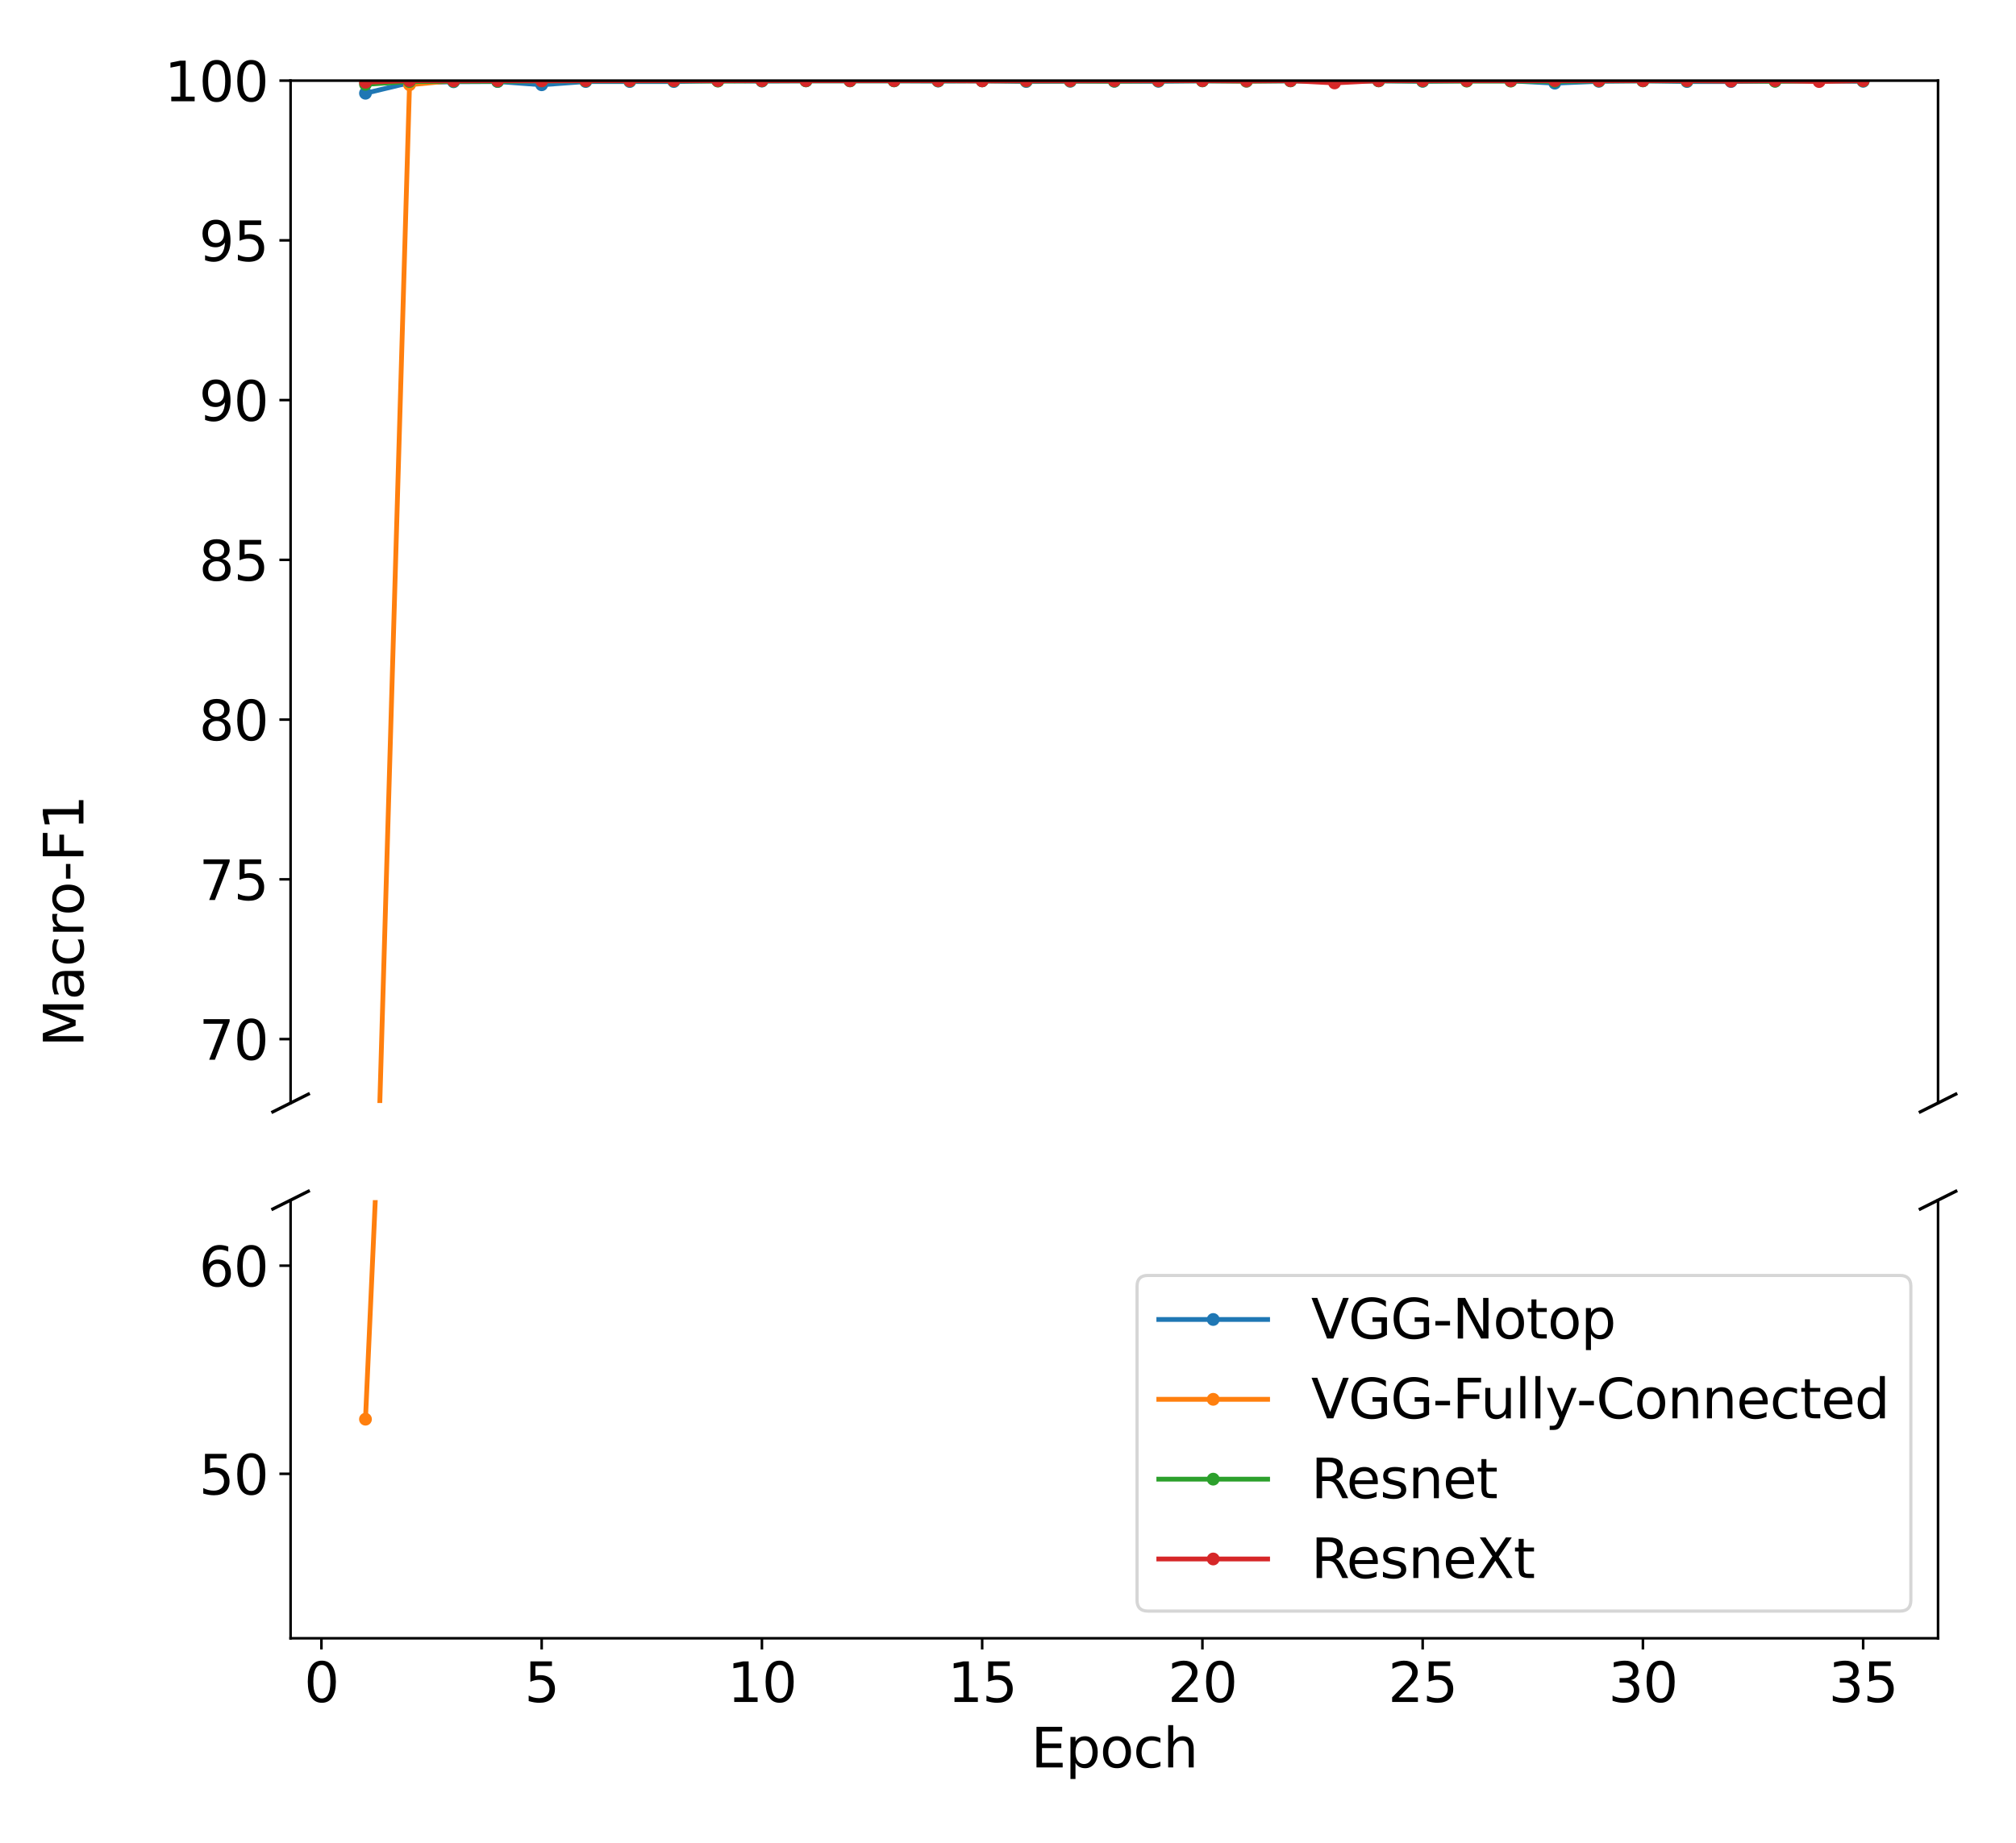 <?xml version="1.0" encoding="utf-8" standalone="no"?>
<!DOCTYPE svg PUBLIC "-//W3C//DTD SVG 1.1//EN"
  "http://www.w3.org/Graphics/SVG/1.1/DTD/svg11.dtd">
<svg xmlns:xlink="http://www.w3.org/1999/xlink" width="630pt" height="576pt" viewBox="0 0 630 576" xmlns="http://www.w3.org/2000/svg" version="1.1">
 <defs>
  <style type="text/css">*{stroke-linejoin: round; stroke-linecap: butt}</style>
 </defs>
 <g id="figure_1">
  <g id="patch_1">
   <path d="M 0 576 
L 630 576 
L 630 0 
L 0 0 
z
" style="fill: #ffffff"/>
  </g>
  <g id="axes_1">
   <g id="patch_2">
    <path d="M 90.81 344.764 
L 605.64 344.764 
L 605.64 25.2 
L 90.81 25.2 
z
" style="fill: #ffffff"/>
   </g>
   <g id="matplotlib.axis_1">
    <g id="xtick_1"/>
    <g id="xtick_2"/>
    <g id="xtick_3"/>
    <g id="xtick_4"/>
    <g id="xtick_5"/>
    <g id="xtick_6"/>
    <g id="xtick_7"/>
    <g id="xtick_8"/>
   </g>
   <g id="matplotlib.axis_2">
    <g id="ytick_1">
     <g id="line2d_1">
      <defs>
       <path id="m2d491d45f0" d="M 0 0 
L -3.5 0 
" style="stroke: #000000; stroke-width: 0.8"/>
      </defs>
      <g>
       <use xlink:href="#m2d491d45f0" x="90.81" y="324.791" style="stroke: #000000; stroke-width: 0.8"/>
      </g>
     </g>
     <g id="text_1">
      <!-- 70 -->
      <g transform="translate(62.178 331.25) scale(0.17 -0.17)">
       <defs>
        <path id="DejaVuSans-37" d="M 525 4666 
L 3525 4666 
L 3525 4397 
L 1831 0 
L 1172 0 
L 2766 4134 
L 525 4134 
L 525 4666 
z
" transform="scale(0.016)"/>
        <path id="DejaVuSans-30" d="M 2034 4250 
Q 1547 4250 1301 3770 
Q 1056 3291 1056 2328 
Q 1056 1369 1301 889 
Q 1547 409 2034 409 
Q 2525 409 2770 889 
Q 3016 1369 3016 2328 
Q 3016 3291 2770 3770 
Q 2525 4250 2034 4250 
z
M 2034 4750 
Q 2819 4750 3233 4129 
Q 3647 3509 3647 2328 
Q 3647 1150 3233 529 
Q 2819 -91 2034 -91 
Q 1250 -91 836 529 
Q 422 1150 422 2328 
Q 422 3509 836 4129 
Q 1250 4750 2034 4750 
z
" transform="scale(0.016)"/>
       </defs>
       <use xlink:href="#DejaVuSans-37"/>
       <use xlink:href="#DejaVuSans-30" x="63.623"/>
      </g>
     </g>
    </g>
    <g id="ytick_2">
     <g id="line2d_2">
      <g>
       <use xlink:href="#m2d491d45f0" x="90.81" y="274.859" style="stroke: #000000; stroke-width: 0.8"/>
      </g>
     </g>
     <g id="text_2">
      <!-- 75 -->
      <g transform="translate(62.178 281.318) scale(0.17 -0.17)">
       <defs>
        <path id="DejaVuSans-35" d="M 691 4666 
L 3169 4666 
L 3169 4134 
L 1269 4134 
L 1269 2991 
Q 1406 3038 1543 3061 
Q 1681 3084 1819 3084 
Q 2600 3084 3056 2656 
Q 3513 2228 3513 1497 
Q 3513 744 3044 326 
Q 2575 -91 1722 -91 
Q 1428 -91 1123 -41 
Q 819 9 494 109 
L 494 744 
Q 775 591 1075 516 
Q 1375 441 1709 441 
Q 2250 441 2565 725 
Q 2881 1009 2881 1497 
Q 2881 1984 2565 2268 
Q 2250 2553 1709 2553 
Q 1456 2553 1204 2497 
Q 953 2441 691 2322 
L 691 4666 
z
" transform="scale(0.016)"/>
       </defs>
       <use xlink:href="#DejaVuSans-37"/>
       <use xlink:href="#DejaVuSans-35" x="63.623"/>
      </g>
     </g>
    </g>
    <g id="ytick_3">
     <g id="line2d_3">
      <g>
       <use xlink:href="#m2d491d45f0" x="90.81" y="224.928" style="stroke: #000000; stroke-width: 0.8"/>
      </g>
     </g>
     <g id="text_3">
      <!-- 80 -->
      <g transform="translate(62.178 231.386) scale(0.17 -0.17)">
       <defs>
        <path id="DejaVuSans-38" d="M 2034 2216 
Q 1584 2216 1326 1975 
Q 1069 1734 1069 1313 
Q 1069 891 1326 650 
Q 1584 409 2034 409 
Q 2484 409 2743 651 
Q 3003 894 3003 1313 
Q 3003 1734 2745 1975 
Q 2488 2216 2034 2216 
z
M 1403 2484 
Q 997 2584 770 2862 
Q 544 3141 544 3541 
Q 544 4100 942 4425 
Q 1341 4750 2034 4750 
Q 2731 4750 3128 4425 
Q 3525 4100 3525 3541 
Q 3525 3141 3298 2862 
Q 3072 2584 2669 2484 
Q 3125 2378 3379 2068 
Q 3634 1759 3634 1313 
Q 3634 634 3220 271 
Q 2806 -91 2034 -91 
Q 1263 -91 848 271 
Q 434 634 434 1313 
Q 434 1759 690 2068 
Q 947 2378 1403 2484 
z
M 1172 3481 
Q 1172 3119 1398 2916 
Q 1625 2713 2034 2713 
Q 2441 2713 2670 2916 
Q 2900 3119 2900 3481 
Q 2900 3844 2670 4047 
Q 2441 4250 2034 4250 
Q 1625 4250 1398 4047 
Q 1172 3844 1172 3481 
z
" transform="scale(0.016)"/>
       </defs>
       <use xlink:href="#DejaVuSans-38"/>
       <use xlink:href="#DejaVuSans-30" x="63.623"/>
      </g>
     </g>
    </g>
    <g id="ytick_4">
     <g id="line2d_4">
      <g>
       <use xlink:href="#m2d491d45f0" x="90.81" y="174.996" style="stroke: #000000; stroke-width: 0.8"/>
      </g>
     </g>
     <g id="text_4">
      <!-- 85 -->
      <g transform="translate(62.178 181.454) scale(0.17 -0.17)">
       <use xlink:href="#DejaVuSans-38"/>
       <use xlink:href="#DejaVuSans-35" x="63.623"/>
      </g>
     </g>
    </g>
    <g id="ytick_5">
     <g id="line2d_5">
      <g>
       <use xlink:href="#m2d491d45f0" x="90.81" y="125.064" style="stroke: #000000; stroke-width: 0.8"/>
      </g>
     </g>
     <g id="text_5">
      <!-- 90 -->
      <g transform="translate(62.178 131.522) scale(0.17 -0.17)">
       <defs>
        <path id="DejaVuSans-39" d="M 703 97 
L 703 672 
Q 941 559 1184 500 
Q 1428 441 1663 441 
Q 2288 441 2617 861 
Q 2947 1281 2994 2138 
Q 2813 1869 2534 1725 
Q 2256 1581 1919 1581 
Q 1219 1581 811 2004 
Q 403 2428 403 3163 
Q 403 3881 828 4315 
Q 1253 4750 1959 4750 
Q 2769 4750 3195 4129 
Q 3622 3509 3622 2328 
Q 3622 1225 3098 567 
Q 2575 -91 1691 -91 
Q 1453 -91 1209 -44 
Q 966 3 703 97 
z
M 1959 2075 
Q 2384 2075 2632 2365 
Q 2881 2656 2881 3163 
Q 2881 3666 2632 3958 
Q 2384 4250 1959 4250 
Q 1534 4250 1286 3958 
Q 1038 3666 1038 3163 
Q 1038 2656 1286 2365 
Q 1534 2075 1959 2075 
z
" transform="scale(0.016)"/>
       </defs>
       <use xlink:href="#DejaVuSans-39"/>
       <use xlink:href="#DejaVuSans-30" x="63.623"/>
      </g>
     </g>
    </g>
    <g id="ytick_6">
     <g id="line2d_6">
      <g>
       <use xlink:href="#m2d491d45f0" x="90.81" y="75.132" style="stroke: #000000; stroke-width: 0.8"/>
      </g>
     </g>
     <g id="text_6">
      <!-- 95 -->
      <g transform="translate(62.178 81.591) scale(0.17 -0.17)">
       <use xlink:href="#DejaVuSans-39"/>
       <use xlink:href="#DejaVuSans-35" x="63.623"/>
      </g>
     </g>
    </g>
    <g id="ytick_7">
     <g id="line2d_7">
      <g>
       <use xlink:href="#m2d491d45f0" x="90.81" y="25.2" style="stroke: #000000; stroke-width: 0.8"/>
      </g>
     </g>
     <g id="text_7">
      <!-- 100 -->
      <g transform="translate(51.361 31.659) scale(0.17 -0.17)">
       <defs>
        <path id="DejaVuSans-31" d="M 794 531 
L 1825 531 
L 1825 4091 
L 703 3866 
L 703 4441 
L 1819 4666 
L 2450 4666 
L 2450 531 
L 3481 531 
L 3481 0 
L 794 0 
L 794 531 
z
" transform="scale(0.016)"/>
       </defs>
       <use xlink:href="#DejaVuSans-31"/>
       <use xlink:href="#DejaVuSans-30" x="63.623"/>
       <use xlink:href="#DejaVuSans-30" x="127.246"/>
      </g>
     </g>
    </g>
    <g id="text_8">
     <!-- Macro-F1 -->
     <g transform="translate(26.075 327.243) rotate(-90) scale(0.17 -0.17)">
      <defs>
       <path id="DejaVuSans-4d" d="M 628 4666 
L 1569 4666 
L 2759 1491 
L 3956 4666 
L 4897 4666 
L 4897 0 
L 4281 0 
L 4281 4097 
L 3078 897 
L 2444 897 
L 1241 4097 
L 1241 0 
L 628 0 
L 628 4666 
z
" transform="scale(0.016)"/>
       <path id="DejaVuSans-61" d="M 2194 1759 
Q 1497 1759 1228 1600 
Q 959 1441 959 1056 
Q 959 750 1161 570 
Q 1363 391 1709 391 
Q 2188 391 2477 730 
Q 2766 1069 2766 1631 
L 2766 1759 
L 2194 1759 
z
M 3341 1997 
L 3341 0 
L 2766 0 
L 2766 531 
Q 2569 213 2275 61 
Q 1981 -91 1556 -91 
Q 1019 -91 701 211 
Q 384 513 384 1019 
Q 384 1609 779 1909 
Q 1175 2209 1959 2209 
L 2766 2209 
L 2766 2266 
Q 2766 2663 2505 2880 
Q 2244 3097 1772 3097 
Q 1472 3097 1187 3025 
Q 903 2953 641 2809 
L 641 3341 
Q 956 3463 1253 3523 
Q 1550 3584 1831 3584 
Q 2591 3584 2966 3190 
Q 3341 2797 3341 1997 
z
" transform="scale(0.016)"/>
       <path id="DejaVuSans-63" d="M 3122 3366 
L 3122 2828 
Q 2878 2963 2633 3030 
Q 2388 3097 2138 3097 
Q 1578 3097 1268 2742 
Q 959 2388 959 1747 
Q 959 1106 1268 751 
Q 1578 397 2138 397 
Q 2388 397 2633 464 
Q 2878 531 3122 666 
L 3122 134 
Q 2881 22 2623 -34 
Q 2366 -91 2075 -91 
Q 1284 -91 818 406 
Q 353 903 353 1747 
Q 353 2603 823 3093 
Q 1294 3584 2113 3584 
Q 2378 3584 2631 3529 
Q 2884 3475 3122 3366 
z
" transform="scale(0.016)"/>
       <path id="DejaVuSans-72" d="M 2631 2963 
Q 2534 3019 2420 3045 
Q 2306 3072 2169 3072 
Q 1681 3072 1420 2755 
Q 1159 2438 1159 1844 
L 1159 0 
L 581 0 
L 581 3500 
L 1159 3500 
L 1159 2956 
Q 1341 3275 1631 3429 
Q 1922 3584 2338 3584 
Q 2397 3584 2469 3576 
Q 2541 3569 2628 3553 
L 2631 2963 
z
" transform="scale(0.016)"/>
       <path id="DejaVuSans-6f" d="M 1959 3097 
Q 1497 3097 1228 2736 
Q 959 2375 959 1747 
Q 959 1119 1226 758 
Q 1494 397 1959 397 
Q 2419 397 2687 759 
Q 2956 1122 2956 1747 
Q 2956 2369 2687 2733 
Q 2419 3097 1959 3097 
z
M 1959 3584 
Q 2709 3584 3137 3096 
Q 3566 2609 3566 1747 
Q 3566 888 3137 398 
Q 2709 -91 1959 -91 
Q 1206 -91 779 398 
Q 353 888 353 1747 
Q 353 2609 779 3096 
Q 1206 3584 1959 3584 
z
" transform="scale(0.016)"/>
       <path id="DejaVuSans-2d" d="M 313 2009 
L 1997 2009 
L 1997 1497 
L 313 1497 
L 313 2009 
z
" transform="scale(0.016)"/>
       <path id="DejaVuSans-46" d="M 628 4666 
L 3309 4666 
L 3309 4134 
L 1259 4134 
L 1259 2759 
L 3109 2759 
L 3109 2228 
L 1259 2228 
L 1259 0 
L 628 0 
L 628 4666 
z
" transform="scale(0.016)"/>
      </defs>
      <use xlink:href="#DejaVuSans-4d"/>
      <use xlink:href="#DejaVuSans-61" x="86.279"/>
      <use xlink:href="#DejaVuSans-63" x="147.559"/>
      <use xlink:href="#DejaVuSans-72" x="202.539"/>
      <use xlink:href="#DejaVuSans-6f" x="241.402"/>
      <use xlink:href="#DejaVuSans-2d" x="304.459"/>
      <use xlink:href="#DejaVuSans-46" x="340.543"/>
      <use xlink:href="#DejaVuSans-31" x="398.062"/>
     </g>
    </g>
   </g>
   <g id="line2d_8">
    <path d="M 114.211 29.148 
L 127.977 25.848 
L 141.742 25.56 
L 155.508 25.488 
L 169.273 26.495 
L 183.039 25.488 
L 196.804 25.488 
L 210.57 25.488 
L 224.335 25.272 
L 238.101 25.344 
L 251.866 25.272 
L 265.632 25.272 
L 279.397 25.272 
L 293.163 25.344 
L 306.928 25.272 
L 320.694 25.488 
L 334.459 25.416 
L 348.225 25.416 
L 361.991 25.416 
L 375.756 25.272 
L 389.522 25.416 
L 403.287 25.272 
L 417.053 25.344 
L 430.818 25.272 
L 444.584 25.416 
L 458.349 25.272 
L 472.115 25.272 
L 485.88 25.992 
L 499.646 25.416 
L 513.411 25.272 
L 527.177 25.488 
L 540.942 25.488 
L 554.708 25.344 
L 568.473 25.272 
L 582.239 25.416 
" clip-path="url(#p0d40c1803a)" style="fill: none; stroke: #1f77b4; stroke-width: 1.5; stroke-linecap: square"/>
    <defs>
     <path id="m79a2505495" d="M 0 1.5 
C 0.398 1.5 0.779 1.342 1.061 1.061 
C 1.342 0.779 1.5 0.398 1.5 0 
C 1.5 -0.398 1.342 -0.779 1.061 -1.061 
C 0.779 -1.342 0.398 -1.5 0 -1.5 
C -0.398 -1.5 -0.779 -1.342 -1.061 -1.061 
C -1.342 -0.779 -1.5 -0.398 -1.5 0 
C -1.5 0.398 -1.342 0.779 -1.061 1.061 
C -0.779 1.342 -0.398 1.5 0 1.5 
z
" style="stroke: #1f77b4"/>
    </defs>
    <g clip-path="url(#p0d40c1803a)">
     <use xlink:href="#m79a2505495" x="114.211" y="29.148" style="fill: #1f77b4; stroke: #1f77b4"/>
     <use xlink:href="#m79a2505495" x="127.977" y="25.848" style="fill: #1f77b4; stroke: #1f77b4"/>
     <use xlink:href="#m79a2505495" x="141.742" y="25.56" style="fill: #1f77b4; stroke: #1f77b4"/>
     <use xlink:href="#m79a2505495" x="155.508" y="25.488" style="fill: #1f77b4; stroke: #1f77b4"/>
     <use xlink:href="#m79a2505495" x="169.273" y="26.495" style="fill: #1f77b4; stroke: #1f77b4"/>
     <use xlink:href="#m79a2505495" x="183.039" y="25.488" style="fill: #1f77b4; stroke: #1f77b4"/>
     <use xlink:href="#m79a2505495" x="196.804" y="25.488" style="fill: #1f77b4; stroke: #1f77b4"/>
     <use xlink:href="#m79a2505495" x="210.57" y="25.488" style="fill: #1f77b4; stroke: #1f77b4"/>
     <use xlink:href="#m79a2505495" x="224.335" y="25.272" style="fill: #1f77b4; stroke: #1f77b4"/>
     <use xlink:href="#m79a2505495" x="238.101" y="25.344" style="fill: #1f77b4; stroke: #1f77b4"/>
     <use xlink:href="#m79a2505495" x="251.866" y="25.272" style="fill: #1f77b4; stroke: #1f77b4"/>
     <use xlink:href="#m79a2505495" x="265.632" y="25.272" style="fill: #1f77b4; stroke: #1f77b4"/>
     <use xlink:href="#m79a2505495" x="279.397" y="25.272" style="fill: #1f77b4; stroke: #1f77b4"/>
     <use xlink:href="#m79a2505495" x="293.163" y="25.344" style="fill: #1f77b4; stroke: #1f77b4"/>
     <use xlink:href="#m79a2505495" x="306.928" y="25.272" style="fill: #1f77b4; stroke: #1f77b4"/>
     <use xlink:href="#m79a2505495" x="320.694" y="25.488" style="fill: #1f77b4; stroke: #1f77b4"/>
     <use xlink:href="#m79a2505495" x="334.459" y="25.416" style="fill: #1f77b4; stroke: #1f77b4"/>
     <use xlink:href="#m79a2505495" x="348.225" y="25.416" style="fill: #1f77b4; stroke: #1f77b4"/>
     <use xlink:href="#m79a2505495" x="361.991" y="25.416" style="fill: #1f77b4; stroke: #1f77b4"/>
     <use xlink:href="#m79a2505495" x="375.756" y="25.272" style="fill: #1f77b4; stroke: #1f77b4"/>
     <use xlink:href="#m79a2505495" x="389.522" y="25.416" style="fill: #1f77b4; stroke: #1f77b4"/>
     <use xlink:href="#m79a2505495" x="403.287" y="25.272" style="fill: #1f77b4; stroke: #1f77b4"/>
     <use xlink:href="#m79a2505495" x="417.053" y="25.344" style="fill: #1f77b4; stroke: #1f77b4"/>
     <use xlink:href="#m79a2505495" x="430.818" y="25.272" style="fill: #1f77b4; stroke: #1f77b4"/>
     <use xlink:href="#m79a2505495" x="444.584" y="25.416" style="fill: #1f77b4; stroke: #1f77b4"/>
     <use xlink:href="#m79a2505495" x="458.349" y="25.272" style="fill: #1f77b4; stroke: #1f77b4"/>
     <use xlink:href="#m79a2505495" x="472.115" y="25.272" style="fill: #1f77b4; stroke: #1f77b4"/>
     <use xlink:href="#m79a2505495" x="485.88" y="25.992" style="fill: #1f77b4; stroke: #1f77b4"/>
     <use xlink:href="#m79a2505495" x="499.646" y="25.416" style="fill: #1f77b4; stroke: #1f77b4"/>
     <use xlink:href="#m79a2505495" x="513.411" y="25.272" style="fill: #1f77b4; stroke: #1f77b4"/>
     <use xlink:href="#m79a2505495" x="527.177" y="25.488" style="fill: #1f77b4; stroke: #1f77b4"/>
     <use xlink:href="#m79a2505495" x="540.942" y="25.488" style="fill: #1f77b4; stroke: #1f77b4"/>
     <use xlink:href="#m79a2505495" x="554.708" y="25.344" style="fill: #1f77b4; stroke: #1f77b4"/>
     <use xlink:href="#m79a2505495" x="568.473" y="25.272" style="fill: #1f77b4; stroke: #1f77b4"/>
     <use xlink:href="#m79a2505495" x="582.239" y="25.416" style="fill: #1f77b4; stroke: #1f77b4"/>
    </g>
   </g>
   <g id="line2d_9">
    <path d="M 114.211 498.315 
L 127.977 26.495 
L 141.742 25.2 
L 155.508 25.2 
L 169.273 25.2 
L 183.039 25.2 
L 196.804 25.2 
L 210.57 25.2 
L 224.335 25.2 
L 238.101 25.2 
L 251.866 25.2 
L 265.632 25.2 
L 279.397 25.2 
L 293.163 25.2 
L 306.928 25.2 
L 320.694 25.272 
L 334.459 25.272 
L 348.225 25.272 
L 361.991 25.2 
L 375.756 25.2 
L 389.522 25.344 
L 403.287 25.2 
L 417.053 25.2 
L 430.818 25.2 
L 444.584 25.2 
L 458.349 25.2 
L 472.115 25.2 
L 485.88 25.2 
L 499.646 25.2 
L 513.411 25.2 
L 527.177 25.2 
L 540.942 25.2 
L 554.708 25.2 
L 568.473 25.2 
L 582.239 25.2 
" clip-path="url(#p0d40c1803a)" style="fill: none; stroke: #ff7f0e; stroke-width: 1.5; stroke-linecap: square"/>
    <defs>
     <path id="m6a864567c0" d="M 0 1.5 
C 0.398 1.5 0.779 1.342 1.061 1.061 
C 1.342 0.779 1.5 0.398 1.5 0 
C 1.5 -0.398 1.342 -0.779 1.061 -1.061 
C 0.779 -1.342 0.398 -1.5 0 -1.5 
C -0.398 -1.5 -0.779 -1.342 -1.061 -1.061 
C -1.342 -0.779 -1.5 -0.398 -1.5 0 
C -1.5 0.398 -1.342 0.779 -1.061 1.061 
C -0.779 1.342 -0.398 1.5 0 1.5 
z
" style="stroke: #ff7f0e"/>
    </defs>
    <g clip-path="url(#p0d40c1803a)">
     <use xlink:href="#m6a864567c0" x="114.211" y="498.315" style="fill: #ff7f0e; stroke: #ff7f0e"/>
     <use xlink:href="#m6a864567c0" x="127.977" y="26.495" style="fill: #ff7f0e; stroke: #ff7f0e"/>
     <use xlink:href="#m6a864567c0" x="141.742" y="25.2" style="fill: #ff7f0e; stroke: #ff7f0e"/>
     <use xlink:href="#m6a864567c0" x="155.508" y="25.2" style="fill: #ff7f0e; stroke: #ff7f0e"/>
     <use xlink:href="#m6a864567c0" x="169.273" y="25.2" style="fill: #ff7f0e; stroke: #ff7f0e"/>
     <use xlink:href="#m6a864567c0" x="183.039" y="25.2" style="fill: #ff7f0e; stroke: #ff7f0e"/>
     <use xlink:href="#m6a864567c0" x="196.804" y="25.2" style="fill: #ff7f0e; stroke: #ff7f0e"/>
     <use xlink:href="#m6a864567c0" x="210.57" y="25.2" style="fill: #ff7f0e; stroke: #ff7f0e"/>
     <use xlink:href="#m6a864567c0" x="224.335" y="25.2" style="fill: #ff7f0e; stroke: #ff7f0e"/>
     <use xlink:href="#m6a864567c0" x="238.101" y="25.2" style="fill: #ff7f0e; stroke: #ff7f0e"/>
     <use xlink:href="#m6a864567c0" x="251.866" y="25.2" style="fill: #ff7f0e; stroke: #ff7f0e"/>
     <use xlink:href="#m6a864567c0" x="265.632" y="25.2" style="fill: #ff7f0e; stroke: #ff7f0e"/>
     <use xlink:href="#m6a864567c0" x="279.397" y="25.2" style="fill: #ff7f0e; stroke: #ff7f0e"/>
     <use xlink:href="#m6a864567c0" x="293.163" y="25.2" style="fill: #ff7f0e; stroke: #ff7f0e"/>
     <use xlink:href="#m6a864567c0" x="306.928" y="25.2" style="fill: #ff7f0e; stroke: #ff7f0e"/>
     <use xlink:href="#m6a864567c0" x="320.694" y="25.272" style="fill: #ff7f0e; stroke: #ff7f0e"/>
     <use xlink:href="#m6a864567c0" x="334.459" y="25.272" style="fill: #ff7f0e; stroke: #ff7f0e"/>
     <use xlink:href="#m6a864567c0" x="348.225" y="25.272" style="fill: #ff7f0e; stroke: #ff7f0e"/>
     <use xlink:href="#m6a864567c0" x="361.991" y="25.2" style="fill: #ff7f0e; stroke: #ff7f0e"/>
     <use xlink:href="#m6a864567c0" x="375.756" y="25.2" style="fill: #ff7f0e; stroke: #ff7f0e"/>
     <use xlink:href="#m6a864567c0" x="389.522" y="25.344" style="fill: #ff7f0e; stroke: #ff7f0e"/>
     <use xlink:href="#m6a864567c0" x="403.287" y="25.2" style="fill: #ff7f0e; stroke: #ff7f0e"/>
     <use xlink:href="#m6a864567c0" x="417.053" y="25.2" style="fill: #ff7f0e; stroke: #ff7f0e"/>
     <use xlink:href="#m6a864567c0" x="430.818" y="25.2" style="fill: #ff7f0e; stroke: #ff7f0e"/>
     <use xlink:href="#m6a864567c0" x="444.584" y="25.2" style="fill: #ff7f0e; stroke: #ff7f0e"/>
     <use xlink:href="#m6a864567c0" x="458.349" y="25.2" style="fill: #ff7f0e; stroke: #ff7f0e"/>
     <use xlink:href="#m6a864567c0" x="472.115" y="25.2" style="fill: #ff7f0e; stroke: #ff7f0e"/>
     <use xlink:href="#m6a864567c0" x="485.88" y="25.2" style="fill: #ff7f0e; stroke: #ff7f0e"/>
     <use xlink:href="#m6a864567c0" x="499.646" y="25.2" style="fill: #ff7f0e; stroke: #ff7f0e"/>
     <use xlink:href="#m6a864567c0" x="513.411" y="25.2" style="fill: #ff7f0e; stroke: #ff7f0e"/>
     <use xlink:href="#m6a864567c0" x="527.177" y="25.2" style="fill: #ff7f0e; stroke: #ff7f0e"/>
     <use xlink:href="#m6a864567c0" x="540.942" y="25.2" style="fill: #ff7f0e; stroke: #ff7f0e"/>
     <use xlink:href="#m6a864567c0" x="554.708" y="25.2" style="fill: #ff7f0e; stroke: #ff7f0e"/>
     <use xlink:href="#m6a864567c0" x="568.473" y="25.2" style="fill: #ff7f0e; stroke: #ff7f0e"/>
     <use xlink:href="#m6a864567c0" x="582.239" y="25.2" style="fill: #ff7f0e; stroke: #ff7f0e"/>
    </g>
   </g>
   <g id="line2d_10">
    <path d="M 114.211 26.352 
L 127.977 25.488 
L 141.742 25.416 
L 155.508 25.416 
L 169.273 25.272 
L 183.039 25.272 
L 196.804 25.272 
L 210.57 25.272 
L 224.335 25.344 
L 238.101 25.272 
L 251.866 25.272 
L 265.632 25.272 
L 279.397 25.272 
L 293.163 25.272 
L 306.928 25.272 
L 320.694 25.272 
L 334.459 25.272 
L 348.225 25.344 
L 361.991 25.272 
L 375.756 25.272 
L 389.522 25.272 
L 403.287 25.272 
L 417.053 25.344 
L 430.818 25.272 
L 444.584 25.344 
L 458.349 25.344 
L 472.115 25.344 
L 485.88 25.416 
L 499.646 25.272 
L 513.411 25.272 
L 527.177 25.272 
L 540.942 25.272 
L 554.708 25.416 
L 568.473 25.272 
L 582.239 25.272 
" clip-path="url(#p0d40c1803a)" style="fill: none; stroke: #2ca02c; stroke-width: 1.5; stroke-linecap: square"/>
    <defs>
     <path id="m4713f40b1f" d="M 0 1.5 
C 0.398 1.5 0.779 1.342 1.061 1.061 
C 1.342 0.779 1.5 0.398 1.5 0 
C 1.5 -0.398 1.342 -0.779 1.061 -1.061 
C 0.779 -1.342 0.398 -1.5 0 -1.5 
C -0.398 -1.5 -0.779 -1.342 -1.061 -1.061 
C -1.342 -0.779 -1.5 -0.398 -1.5 0 
C -1.5 0.398 -1.342 0.779 -1.061 1.061 
C -0.779 1.342 -0.398 1.5 0 1.5 
z
" style="stroke: #2ca02c"/>
    </defs>
    <g clip-path="url(#p0d40c1803a)">
     <use xlink:href="#m4713f40b1f" x="114.211" y="26.352" style="fill: #2ca02c; stroke: #2ca02c"/>
     <use xlink:href="#m4713f40b1f" x="127.977" y="25.488" style="fill: #2ca02c; stroke: #2ca02c"/>
     <use xlink:href="#m4713f40b1f" x="141.742" y="25.416" style="fill: #2ca02c; stroke: #2ca02c"/>
     <use xlink:href="#m4713f40b1f" x="155.508" y="25.416" style="fill: #2ca02c; stroke: #2ca02c"/>
     <use xlink:href="#m4713f40b1f" x="169.273" y="25.272" style="fill: #2ca02c; stroke: #2ca02c"/>
     <use xlink:href="#m4713f40b1f" x="183.039" y="25.272" style="fill: #2ca02c; stroke: #2ca02c"/>
     <use xlink:href="#m4713f40b1f" x="196.804" y="25.272" style="fill: #2ca02c; stroke: #2ca02c"/>
     <use xlink:href="#m4713f40b1f" x="210.57" y="25.272" style="fill: #2ca02c; stroke: #2ca02c"/>
     <use xlink:href="#m4713f40b1f" x="224.335" y="25.344" style="fill: #2ca02c; stroke: #2ca02c"/>
     <use xlink:href="#m4713f40b1f" x="238.101" y="25.272" style="fill: #2ca02c; stroke: #2ca02c"/>
     <use xlink:href="#m4713f40b1f" x="251.866" y="25.272" style="fill: #2ca02c; stroke: #2ca02c"/>
     <use xlink:href="#m4713f40b1f" x="265.632" y="25.272" style="fill: #2ca02c; stroke: #2ca02c"/>
     <use xlink:href="#m4713f40b1f" x="279.397" y="25.272" style="fill: #2ca02c; stroke: #2ca02c"/>
     <use xlink:href="#m4713f40b1f" x="293.163" y="25.272" style="fill: #2ca02c; stroke: #2ca02c"/>
     <use xlink:href="#m4713f40b1f" x="306.928" y="25.272" style="fill: #2ca02c; stroke: #2ca02c"/>
     <use xlink:href="#m4713f40b1f" x="320.694" y="25.272" style="fill: #2ca02c; stroke: #2ca02c"/>
     <use xlink:href="#m4713f40b1f" x="334.459" y="25.272" style="fill: #2ca02c; stroke: #2ca02c"/>
     <use xlink:href="#m4713f40b1f" x="348.225" y="25.344" style="fill: #2ca02c; stroke: #2ca02c"/>
     <use xlink:href="#m4713f40b1f" x="361.991" y="25.272" style="fill: #2ca02c; stroke: #2ca02c"/>
     <use xlink:href="#m4713f40b1f" x="375.756" y="25.272" style="fill: #2ca02c; stroke: #2ca02c"/>
     <use xlink:href="#m4713f40b1f" x="389.522" y="25.272" style="fill: #2ca02c; stroke: #2ca02c"/>
     <use xlink:href="#m4713f40b1f" x="403.287" y="25.272" style="fill: #2ca02c; stroke: #2ca02c"/>
     <use xlink:href="#m4713f40b1f" x="417.053" y="25.344" style="fill: #2ca02c; stroke: #2ca02c"/>
     <use xlink:href="#m4713f40b1f" x="430.818" y="25.272" style="fill: #2ca02c; stroke: #2ca02c"/>
     <use xlink:href="#m4713f40b1f" x="444.584" y="25.344" style="fill: #2ca02c; stroke: #2ca02c"/>
     <use xlink:href="#m4713f40b1f" x="458.349" y="25.344" style="fill: #2ca02c; stroke: #2ca02c"/>
     <use xlink:href="#m4713f40b1f" x="472.115" y="25.344" style="fill: #2ca02c; stroke: #2ca02c"/>
     <use xlink:href="#m4713f40b1f" x="485.88" y="25.416" style="fill: #2ca02c; stroke: #2ca02c"/>
     <use xlink:href="#m4713f40b1f" x="499.646" y="25.272" style="fill: #2ca02c; stroke: #2ca02c"/>
     <use xlink:href="#m4713f40b1f" x="513.411" y="25.272" style="fill: #2ca02c; stroke: #2ca02c"/>
     <use xlink:href="#m4713f40b1f" x="527.177" y="25.272" style="fill: #2ca02c; stroke: #2ca02c"/>
     <use xlink:href="#m4713f40b1f" x="540.942" y="25.272" style="fill: #2ca02c; stroke: #2ca02c"/>
     <use xlink:href="#m4713f40b1f" x="554.708" y="25.416" style="fill: #2ca02c; stroke: #2ca02c"/>
     <use xlink:href="#m4713f40b1f" x="568.473" y="25.272" style="fill: #2ca02c; stroke: #2ca02c"/>
     <use xlink:href="#m4713f40b1f" x="582.239" y="25.272" style="fill: #2ca02c; stroke: #2ca02c"/>
    </g>
   </g>
   <g id="line2d_11">
    <path d="M 114.211 25.705 
L 127.977 25.2 
L 141.742 25.272 
L 155.508 25.2 
L 169.273 25.272 
L 183.039 25.2 
L 196.804 25.2 
L 210.57 25.2 
L 224.335 25.2 
L 238.101 25.2 
L 251.866 25.2 
L 265.632 25.2 
L 279.397 25.2 
L 293.163 25.2 
L 306.928 25.272 
L 320.694 25.2 
L 334.459 25.2 
L 348.225 25.2 
L 361.991 25.2 
L 375.756 25.2 
L 389.522 25.2 
L 403.287 25.2 
L 417.053 25.92 
L 430.818 25.2 
L 444.584 25.2 
L 458.349 25.2 
L 472.115 25.2 
L 485.88 25.2 
L 499.646 25.2 
L 513.411 25.2 
L 527.177 25.2 
L 540.942 25.344 
L 554.708 25.2 
L 568.473 25.488 
L 582.239 25.2 
" clip-path="url(#p0d40c1803a)" style="fill: none; stroke: #d62728; stroke-width: 1.5; stroke-linecap: square"/>
    <defs>
     <path id="m7c0661b2c2" d="M 0 1.5 
C 0.398 1.5 0.779 1.342 1.061 1.061 
C 1.342 0.779 1.5 0.398 1.5 0 
C 1.5 -0.398 1.342 -0.779 1.061 -1.061 
C 0.779 -1.342 0.398 -1.5 0 -1.5 
C -0.398 -1.5 -0.779 -1.342 -1.061 -1.061 
C -1.342 -0.779 -1.5 -0.398 -1.5 0 
C -1.5 0.398 -1.342 0.779 -1.061 1.061 
C -0.779 1.342 -0.398 1.5 0 1.5 
z
" style="stroke: #d62728"/>
    </defs>
    <g clip-path="url(#p0d40c1803a)">
     <use xlink:href="#m7c0661b2c2" x="114.211" y="25.705" style="fill: #d62728; stroke: #d62728"/>
     <use xlink:href="#m7c0661b2c2" x="127.977" y="25.2" style="fill: #d62728; stroke: #d62728"/>
     <use xlink:href="#m7c0661b2c2" x="141.742" y="25.272" style="fill: #d62728; stroke: #d62728"/>
     <use xlink:href="#m7c0661b2c2" x="155.508" y="25.2" style="fill: #d62728; stroke: #d62728"/>
     <use xlink:href="#m7c0661b2c2" x="169.273" y="25.272" style="fill: #d62728; stroke: #d62728"/>
     <use xlink:href="#m7c0661b2c2" x="183.039" y="25.2" style="fill: #d62728; stroke: #d62728"/>
     <use xlink:href="#m7c0661b2c2" x="196.804" y="25.2" style="fill: #d62728; stroke: #d62728"/>
     <use xlink:href="#m7c0661b2c2" x="210.57" y="25.2" style="fill: #d62728; stroke: #d62728"/>
     <use xlink:href="#m7c0661b2c2" x="224.335" y="25.2" style="fill: #d62728; stroke: #d62728"/>
     <use xlink:href="#m7c0661b2c2" x="238.101" y="25.2" style="fill: #d62728; stroke: #d62728"/>
     <use xlink:href="#m7c0661b2c2" x="251.866" y="25.2" style="fill: #d62728; stroke: #d62728"/>
     <use xlink:href="#m7c0661b2c2" x="265.632" y="25.2" style="fill: #d62728; stroke: #d62728"/>
     <use xlink:href="#m7c0661b2c2" x="279.397" y="25.2" style="fill: #d62728; stroke: #d62728"/>
     <use xlink:href="#m7c0661b2c2" x="293.163" y="25.2" style="fill: #d62728; stroke: #d62728"/>
     <use xlink:href="#m7c0661b2c2" x="306.928" y="25.272" style="fill: #d62728; stroke: #d62728"/>
     <use xlink:href="#m7c0661b2c2" x="320.694" y="25.2" style="fill: #d62728; stroke: #d62728"/>
     <use xlink:href="#m7c0661b2c2" x="334.459" y="25.2" style="fill: #d62728; stroke: #d62728"/>
     <use xlink:href="#m7c0661b2c2" x="348.225" y="25.2" style="fill: #d62728; stroke: #d62728"/>
     <use xlink:href="#m7c0661b2c2" x="361.991" y="25.2" style="fill: #d62728; stroke: #d62728"/>
     <use xlink:href="#m7c0661b2c2" x="375.756" y="25.2" style="fill: #d62728; stroke: #d62728"/>
     <use xlink:href="#m7c0661b2c2" x="389.522" y="25.2" style="fill: #d62728; stroke: #d62728"/>
     <use xlink:href="#m7c0661b2c2" x="403.287" y="25.2" style="fill: #d62728; stroke: #d62728"/>
     <use xlink:href="#m7c0661b2c2" x="417.053" y="25.92" style="fill: #d62728; stroke: #d62728"/>
     <use xlink:href="#m7c0661b2c2" x="430.818" y="25.2" style="fill: #d62728; stroke: #d62728"/>
     <use xlink:href="#m7c0661b2c2" x="444.584" y="25.2" style="fill: #d62728; stroke: #d62728"/>
     <use xlink:href="#m7c0661b2c2" x="458.349" y="25.2" style="fill: #d62728; stroke: #d62728"/>
     <use xlink:href="#m7c0661b2c2" x="472.115" y="25.2" style="fill: #d62728; stroke: #d62728"/>
     <use xlink:href="#m7c0661b2c2" x="485.88" y="25.2" style="fill: #d62728; stroke: #d62728"/>
     <use xlink:href="#m7c0661b2c2" x="499.646" y="25.2" style="fill: #d62728; stroke: #d62728"/>
     <use xlink:href="#m7c0661b2c2" x="513.411" y="25.2" style="fill: #d62728; stroke: #d62728"/>
     <use xlink:href="#m7c0661b2c2" x="527.177" y="25.2" style="fill: #d62728; stroke: #d62728"/>
     <use xlink:href="#m7c0661b2c2" x="540.942" y="25.344" style="fill: #d62728; stroke: #d62728"/>
     <use xlink:href="#m7c0661b2c2" x="554.708" y="25.2" style="fill: #d62728; stroke: #d62728"/>
     <use xlink:href="#m7c0661b2c2" x="568.473" y="25.488" style="fill: #d62728; stroke: #d62728"/>
     <use xlink:href="#m7c0661b2c2" x="582.239" y="25.2" style="fill: #d62728; stroke: #d62728"/>
    </g>
   </g>
   <g id="line2d_12">
    <defs>
     <path id="m44e3e12fad" d="M -6 3 
L 6 -3 
" style="stroke: #000000"/>
    </defs>
    <g>
     <use xlink:href="#m44e3e12fad" x="90.81" y="344.764" style="stroke: #000000"/>
     <use xlink:href="#m44e3e12fad" x="605.64" y="344.764" style="stroke: #000000"/>
    </g>
   </g>
   <g id="patch_3">
    <path d="M 90.81 344.764 
L 90.81 25.2 
" style="fill: none; stroke: #000000; stroke-width: 0.8; stroke-linejoin: miter; stroke-linecap: square"/>
   </g>
   <g id="patch_4">
    <path d="M 605.64 344.764 
L 605.64 25.2 
" style="fill: none; stroke: #000000; stroke-width: 0.8; stroke-linejoin: miter; stroke-linecap: square"/>
   </g>
   <g id="patch_5">
    <path d="M 90.81 25.2 
L 605.64 25.2 
" style="fill: none; stroke: #000000; stroke-width: 0.8; stroke-linejoin: miter; stroke-linecap: square"/>
   </g>
  </g>
  <g id="axes_2">
   <g id="patch_6">
    <path d="M 90.81 512.08 
L 605.64 512.08 
L 605.64 375.124 
L 90.81 375.124 
z
" style="fill: #ffffff"/>
   </g>
   <g id="matplotlib.axis_3">
    <g id="xtick_9">
     <g id="line2d_13">
      <defs>
       <path id="m27e5a35c54" d="M 0 0 
L 0 3.5 
" style="stroke: #000000; stroke-width: 0.8"/>
      </defs>
      <g>
       <use xlink:href="#m27e5a35c54" x="100.446" y="512.08" style="stroke: #000000; stroke-width: 0.8"/>
      </g>
     </g>
     <g id="text_9">
      <!-- 0 -->
      <g transform="translate(95.038 531.997) scale(0.17 -0.17)">
       <use xlink:href="#DejaVuSans-30"/>
      </g>
     </g>
    </g>
    <g id="xtick_10">
     <g id="line2d_14">
      <g>
       <use xlink:href="#m27e5a35c54" x="169.273" y="512.08" style="stroke: #000000; stroke-width: 0.8"/>
      </g>
     </g>
     <g id="text_10">
      <!-- 5 -->
      <g transform="translate(163.865 531.997) scale(0.17 -0.17)">
       <use xlink:href="#DejaVuSans-35"/>
      </g>
     </g>
    </g>
    <g id="xtick_11">
     <g id="line2d_15">
      <g>
       <use xlink:href="#m27e5a35c54" x="238.101" y="512.08" style="stroke: #000000; stroke-width: 0.8"/>
      </g>
     </g>
     <g id="text_11">
      <!-- 10 -->
      <g transform="translate(227.285 531.997) scale(0.17 -0.17)">
       <use xlink:href="#DejaVuSans-31"/>
       <use xlink:href="#DejaVuSans-30" x="63.623"/>
      </g>
     </g>
    </g>
    <g id="xtick_12">
     <g id="line2d_16">
      <g>
       <use xlink:href="#m27e5a35c54" x="306.928" y="512.08" style="stroke: #000000; stroke-width: 0.8"/>
      </g>
     </g>
     <g id="text_12">
      <!-- 15 -->
      <g transform="translate(296.112 531.997) scale(0.17 -0.17)">
       <use xlink:href="#DejaVuSans-31"/>
       <use xlink:href="#DejaVuSans-35" x="63.623"/>
      </g>
     </g>
    </g>
    <g id="xtick_13">
     <g id="line2d_17">
      <g>
       <use xlink:href="#m27e5a35c54" x="375.756" y="512.08" style="stroke: #000000; stroke-width: 0.8"/>
      </g>
     </g>
     <g id="text_13">
      <!-- 20 -->
      <g transform="translate(364.94 531.997) scale(0.17 -0.17)">
       <defs>
        <path id="DejaVuSans-32" d="M 1228 531 
L 3431 531 
L 3431 0 
L 469 0 
L 469 531 
Q 828 903 1448 1529 
Q 2069 2156 2228 2338 
Q 2531 2678 2651 2914 
Q 2772 3150 2772 3378 
Q 2772 3750 2511 3984 
Q 2250 4219 1831 4219 
Q 1534 4219 1204 4116 
Q 875 4013 500 3803 
L 500 4441 
Q 881 4594 1212 4672 
Q 1544 4750 1819 4750 
Q 2544 4750 2975 4387 
Q 3406 4025 3406 3419 
Q 3406 3131 3298 2873 
Q 3191 2616 2906 2266 
Q 2828 2175 2409 1742 
Q 1991 1309 1228 531 
z
" transform="scale(0.016)"/>
       </defs>
       <use xlink:href="#DejaVuSans-32"/>
       <use xlink:href="#DejaVuSans-30" x="63.623"/>
      </g>
     </g>
    </g>
    <g id="xtick_14">
     <g id="line2d_18">
      <g>
       <use xlink:href="#m27e5a35c54" x="444.584" y="512.08" style="stroke: #000000; stroke-width: 0.8"/>
      </g>
     </g>
     <g id="text_14">
      <!-- 25 -->
      <g transform="translate(433.767 531.997) scale(0.17 -0.17)">
       <use xlink:href="#DejaVuSans-32"/>
       <use xlink:href="#DejaVuSans-35" x="63.623"/>
      </g>
     </g>
    </g>
    <g id="xtick_15">
     <g id="line2d_19">
      <g>
       <use xlink:href="#m27e5a35c54" x="513.411" y="512.08" style="stroke: #000000; stroke-width: 0.8"/>
      </g>
     </g>
     <g id="text_15">
      <!-- 30 -->
      <g transform="translate(502.595 531.997) scale(0.17 -0.17)">
       <defs>
        <path id="DejaVuSans-33" d="M 2597 2516 
Q 3050 2419 3304 2112 
Q 3559 1806 3559 1356 
Q 3559 666 3084 287 
Q 2609 -91 1734 -91 
Q 1441 -91 1130 -33 
Q 819 25 488 141 
L 488 750 
Q 750 597 1062 519 
Q 1375 441 1716 441 
Q 2309 441 2620 675 
Q 2931 909 2931 1356 
Q 2931 1769 2642 2001 
Q 2353 2234 1838 2234 
L 1294 2234 
L 1294 2753 
L 1863 2753 
Q 2328 2753 2575 2939 
Q 2822 3125 2822 3475 
Q 2822 3834 2567 4026 
Q 2313 4219 1838 4219 
Q 1578 4219 1281 4162 
Q 984 4106 628 3988 
L 628 4550 
Q 988 4650 1302 4700 
Q 1616 4750 1894 4750 
Q 2613 4750 3031 4423 
Q 3450 4097 3450 3541 
Q 3450 3153 3228 2886 
Q 3006 2619 2597 2516 
z
" transform="scale(0.016)"/>
       </defs>
       <use xlink:href="#DejaVuSans-33"/>
       <use xlink:href="#DejaVuSans-30" x="63.623"/>
      </g>
     </g>
    </g>
    <g id="xtick_16">
     <g id="line2d_20">
      <g>
       <use xlink:href="#m27e5a35c54" x="582.239" y="512.08" style="stroke: #000000; stroke-width: 0.8"/>
      </g>
     </g>
     <g id="text_16">
      <!-- 35 -->
      <g transform="translate(571.422 531.997) scale(0.17 -0.17)">
       <use xlink:href="#DejaVuSans-33"/>
       <use xlink:href="#DejaVuSans-35" x="63.623"/>
      </g>
     </g>
    </g>
    <g id="text_17">
     <!-- Epoch -->
     <g transform="translate(322.196 552.45) scale(0.17 -0.17)">
      <defs>
       <path id="DejaVuSans-45" d="M 628 4666 
L 3578 4666 
L 3578 4134 
L 1259 4134 
L 1259 2753 
L 3481 2753 
L 3481 2222 
L 1259 2222 
L 1259 531 
L 3634 531 
L 3634 0 
L 628 0 
L 628 4666 
z
" transform="scale(0.016)"/>
       <path id="DejaVuSans-70" d="M 1159 525 
L 1159 -1331 
L 581 -1331 
L 581 3500 
L 1159 3500 
L 1159 2969 
Q 1341 3281 1617 3432 
Q 1894 3584 2278 3584 
Q 2916 3584 3314 3078 
Q 3713 2572 3713 1747 
Q 3713 922 3314 415 
Q 2916 -91 2278 -91 
Q 1894 -91 1617 61 
Q 1341 213 1159 525 
z
M 3116 1747 
Q 3116 2381 2855 2742 
Q 2594 3103 2138 3103 
Q 1681 3103 1420 2742 
Q 1159 2381 1159 1747 
Q 1159 1113 1420 752 
Q 1681 391 2138 391 
Q 2594 391 2855 752 
Q 3116 1113 3116 1747 
z
" transform="scale(0.016)"/>
       <path id="DejaVuSans-68" d="M 3513 2113 
L 3513 0 
L 2938 0 
L 2938 2094 
Q 2938 2591 2744 2837 
Q 2550 3084 2163 3084 
Q 1697 3084 1428 2787 
Q 1159 2491 1159 1978 
L 1159 0 
L 581 0 
L 581 4863 
L 1159 4863 
L 1159 2956 
Q 1366 3272 1645 3428 
Q 1925 3584 2291 3584 
Q 2894 3584 3203 3211 
Q 3513 2838 3513 2113 
z
" transform="scale(0.016)"/>
      </defs>
      <use xlink:href="#DejaVuSans-45"/>
      <use xlink:href="#DejaVuSans-70" x="63.184"/>
      <use xlink:href="#DejaVuSans-6f" x="126.66"/>
      <use xlink:href="#DejaVuSans-63" x="187.842"/>
      <use xlink:href="#DejaVuSans-68" x="242.822"/>
     </g>
    </g>
   </g>
   <g id="matplotlib.axis_4">
    <g id="ytick_8">
     <g id="line2d_21">
      <g>
       <use xlink:href="#m2d491d45f0" x="90.81" y="460.675" style="stroke: #000000; stroke-width: 0.8"/>
      </g>
     </g>
     <g id="text_18">
      <!-- 50 -->
      <g transform="translate(62.178 467.133) scale(0.17 -0.17)">
       <use xlink:href="#DejaVuSans-35"/>
       <use xlink:href="#DejaVuSans-30" x="63.623"/>
      </g>
     </g>
    </g>
    <g id="ytick_9">
     <g id="line2d_22">
      <g>
       <use xlink:href="#m2d491d45f0" x="90.81" y="395.611" style="stroke: #000000; stroke-width: 0.8"/>
      </g>
     </g>
     <g id="text_19">
      <!-- 60 -->
      <g transform="translate(62.178 402.07) scale(0.17 -0.17)">
       <defs>
        <path id="DejaVuSans-36" d="M 2113 2584 
Q 1688 2584 1439 2293 
Q 1191 2003 1191 1497 
Q 1191 994 1439 701 
Q 1688 409 2113 409 
Q 2538 409 2786 701 
Q 3034 994 3034 1497 
Q 3034 2003 2786 2293 
Q 2538 2584 2113 2584 
z
M 3366 4563 
L 3366 3988 
Q 3128 4100 2886 4159 
Q 2644 4219 2406 4219 
Q 1781 4219 1451 3797 
Q 1122 3375 1075 2522 
Q 1259 2794 1537 2939 
Q 1816 3084 2150 3084 
Q 2853 3084 3261 2657 
Q 3669 2231 3669 1497 
Q 3669 778 3244 343 
Q 2819 -91 2113 -91 
Q 1303 -91 875 529 
Q 447 1150 447 2328 
Q 447 3434 972 4092 
Q 1497 4750 2381 4750 
Q 2619 4750 2861 4703 
Q 3103 4656 3366 4563 
z
" transform="scale(0.016)"/>
       </defs>
       <use xlink:href="#DejaVuSans-36"/>
       <use xlink:href="#DejaVuSans-30" x="63.623"/>
      </g>
     </g>
    </g>
   </g>
   <g id="line2d_23">
    <path d="M 114.211 137.929 
L 127.977 135.779 
L 141.742 135.592 
L 155.508 135.545 
L 169.273 136.201 
L 183.039 135.545 
L 196.804 135.545 
L 210.57 135.545 
L 224.335 135.404 
L 238.101 135.451 
L 251.866 135.404 
L 265.632 135.404 
L 279.397 135.404 
L 293.163 135.451 
L 306.928 135.404 
L 320.694 135.545 
L 334.459 135.498 
L 348.225 135.498 
L 361.991 135.498 
L 375.756 135.404 
L 389.522 135.498 
L 403.287 135.404 
L 417.053 135.451 
L 430.818 135.404 
L 444.584 135.498 
L 458.349 135.404 
L 472.115 135.404 
L 485.88 135.873 
L 499.646 135.498 
L 513.411 135.404 
L 527.177 135.545 
L 540.942 135.545 
L 554.708 135.451 
L 568.473 135.404 
L 582.239 135.498 
" clip-path="url(#peafa0d047a)" style="fill: none; stroke: #1f77b4; stroke-width: 1.5; stroke-linecap: square"/>
    <g clip-path="url(#peafa0d047a)">
     <use xlink:href="#m79a2505495" x="114.211" y="137.929" style="fill: #1f77b4; stroke: #1f77b4"/>
     <use xlink:href="#m79a2505495" x="127.977" y="135.779" style="fill: #1f77b4; stroke: #1f77b4"/>
     <use xlink:href="#m79a2505495" x="141.742" y="135.592" style="fill: #1f77b4; stroke: #1f77b4"/>
     <use xlink:href="#m79a2505495" x="155.508" y="135.545" style="fill: #1f77b4; stroke: #1f77b4"/>
     <use xlink:href="#m79a2505495" x="169.273" y="136.201" style="fill: #1f77b4; stroke: #1f77b4"/>
     <use xlink:href="#m79a2505495" x="183.039" y="135.545" style="fill: #1f77b4; stroke: #1f77b4"/>
     <use xlink:href="#m79a2505495" x="196.804" y="135.545" style="fill: #1f77b4; stroke: #1f77b4"/>
     <use xlink:href="#m79a2505495" x="210.57" y="135.545" style="fill: #1f77b4; stroke: #1f77b4"/>
     <use xlink:href="#m79a2505495" x="224.335" y="135.404" style="fill: #1f77b4; stroke: #1f77b4"/>
     <use xlink:href="#m79a2505495" x="238.101" y="135.451" style="fill: #1f77b4; stroke: #1f77b4"/>
     <use xlink:href="#m79a2505495" x="251.866" y="135.404" style="fill: #1f77b4; stroke: #1f77b4"/>
     <use xlink:href="#m79a2505495" x="265.632" y="135.404" style="fill: #1f77b4; stroke: #1f77b4"/>
     <use xlink:href="#m79a2505495" x="279.397" y="135.404" style="fill: #1f77b4; stroke: #1f77b4"/>
     <use xlink:href="#m79a2505495" x="293.163" y="135.451" style="fill: #1f77b4; stroke: #1f77b4"/>
     <use xlink:href="#m79a2505495" x="306.928" y="135.404" style="fill: #1f77b4; stroke: #1f77b4"/>
     <use xlink:href="#m79a2505495" x="320.694" y="135.545" style="fill: #1f77b4; stroke: #1f77b4"/>
     <use xlink:href="#m79a2505495" x="334.459" y="135.498" style="fill: #1f77b4; stroke: #1f77b4"/>
     <use xlink:href="#m79a2505495" x="348.225" y="135.498" style="fill: #1f77b4; stroke: #1f77b4"/>
     <use xlink:href="#m79a2505495" x="361.991" y="135.498" style="fill: #1f77b4; stroke: #1f77b4"/>
     <use xlink:href="#m79a2505495" x="375.756" y="135.404" style="fill: #1f77b4; stroke: #1f77b4"/>
     <use xlink:href="#m79a2505495" x="389.522" y="135.498" style="fill: #1f77b4; stroke: #1f77b4"/>
     <use xlink:href="#m79a2505495" x="403.287" y="135.404" style="fill: #1f77b4; stroke: #1f77b4"/>
     <use xlink:href="#m79a2505495" x="417.053" y="135.451" style="fill: #1f77b4; stroke: #1f77b4"/>
     <use xlink:href="#m79a2505495" x="430.818" y="135.404" style="fill: #1f77b4; stroke: #1f77b4"/>
     <use xlink:href="#m79a2505495" x="444.584" y="135.498" style="fill: #1f77b4; stroke: #1f77b4"/>
     <use xlink:href="#m79a2505495" x="458.349" y="135.404" style="fill: #1f77b4; stroke: #1f77b4"/>
     <use xlink:href="#m79a2505495" x="472.115" y="135.404" style="fill: #1f77b4; stroke: #1f77b4"/>
     <use xlink:href="#m79a2505495" x="485.88" y="135.873" style="fill: #1f77b4; stroke: #1f77b4"/>
     <use xlink:href="#m79a2505495" x="499.646" y="135.498" style="fill: #1f77b4; stroke: #1f77b4"/>
     <use xlink:href="#m79a2505495" x="513.411" y="135.404" style="fill: #1f77b4; stroke: #1f77b4"/>
     <use xlink:href="#m79a2505495" x="527.177" y="135.545" style="fill: #1f77b4; stroke: #1f77b4"/>
     <use xlink:href="#m79a2505495" x="540.942" y="135.545" style="fill: #1f77b4; stroke: #1f77b4"/>
     <use xlink:href="#m79a2505495" x="554.708" y="135.451" style="fill: #1f77b4; stroke: #1f77b4"/>
     <use xlink:href="#m79a2505495" x="568.473" y="135.404" style="fill: #1f77b4; stroke: #1f77b4"/>
     <use xlink:href="#m79a2505495" x="582.239" y="135.498" style="fill: #1f77b4; stroke: #1f77b4"/>
    </g>
   </g>
   <g id="line2d_24">
    <path d="M 114.211 443.602 
L 127.977 136.201 
L 141.742 135.357 
L 155.508 135.357 
L 169.273 135.357 
L 183.039 135.357 
L 196.804 135.357 
L 210.57 135.357 
L 224.335 135.357 
L 238.101 135.357 
L 251.866 135.357 
L 265.632 135.357 
L 279.397 135.357 
L 293.163 135.357 
L 306.928 135.357 
L 320.694 135.404 
L 334.459 135.404 
L 348.225 135.404 
L 361.991 135.357 
L 375.756 135.357 
L 389.522 135.451 
L 403.287 135.357 
L 417.053 135.357 
L 430.818 135.357 
L 444.584 135.357 
L 458.349 135.357 
L 472.115 135.357 
L 485.88 135.357 
L 499.646 135.357 
L 513.411 135.357 
L 527.177 135.357 
L 540.942 135.357 
L 554.708 135.357 
L 568.473 135.357 
L 582.239 135.357 
" clip-path="url(#peafa0d047a)" style="fill: none; stroke: #ff7f0e; stroke-width: 1.5; stroke-linecap: square"/>
    <g clip-path="url(#peafa0d047a)">
     <use xlink:href="#m6a864567c0" x="114.211" y="443.602" style="fill: #ff7f0e; stroke: #ff7f0e"/>
     <use xlink:href="#m6a864567c0" x="127.977" y="136.201" style="fill: #ff7f0e; stroke: #ff7f0e"/>
     <use xlink:href="#m6a864567c0" x="141.742" y="135.357" style="fill: #ff7f0e; stroke: #ff7f0e"/>
     <use xlink:href="#m6a864567c0" x="155.508" y="135.357" style="fill: #ff7f0e; stroke: #ff7f0e"/>
     <use xlink:href="#m6a864567c0" x="169.273" y="135.357" style="fill: #ff7f0e; stroke: #ff7f0e"/>
     <use xlink:href="#m6a864567c0" x="183.039" y="135.357" style="fill: #ff7f0e; stroke: #ff7f0e"/>
     <use xlink:href="#m6a864567c0" x="196.804" y="135.357" style="fill: #ff7f0e; stroke: #ff7f0e"/>
     <use xlink:href="#m6a864567c0" x="210.57" y="135.357" style="fill: #ff7f0e; stroke: #ff7f0e"/>
     <use xlink:href="#m6a864567c0" x="224.335" y="135.357" style="fill: #ff7f0e; stroke: #ff7f0e"/>
     <use xlink:href="#m6a864567c0" x="238.101" y="135.357" style="fill: #ff7f0e; stroke: #ff7f0e"/>
     <use xlink:href="#m6a864567c0" x="251.866" y="135.357" style="fill: #ff7f0e; stroke: #ff7f0e"/>
     <use xlink:href="#m6a864567c0" x="265.632" y="135.357" style="fill: #ff7f0e; stroke: #ff7f0e"/>
     <use xlink:href="#m6a864567c0" x="279.397" y="135.357" style="fill: #ff7f0e; stroke: #ff7f0e"/>
     <use xlink:href="#m6a864567c0" x="293.163" y="135.357" style="fill: #ff7f0e; stroke: #ff7f0e"/>
     <use xlink:href="#m6a864567c0" x="306.928" y="135.357" style="fill: #ff7f0e; stroke: #ff7f0e"/>
     <use xlink:href="#m6a864567c0" x="320.694" y="135.404" style="fill: #ff7f0e; stroke: #ff7f0e"/>
     <use xlink:href="#m6a864567c0" x="334.459" y="135.404" style="fill: #ff7f0e; stroke: #ff7f0e"/>
     <use xlink:href="#m6a864567c0" x="348.225" y="135.404" style="fill: #ff7f0e; stroke: #ff7f0e"/>
     <use xlink:href="#m6a864567c0" x="361.991" y="135.357" style="fill: #ff7f0e; stroke: #ff7f0e"/>
     <use xlink:href="#m6a864567c0" x="375.756" y="135.357" style="fill: #ff7f0e; stroke: #ff7f0e"/>
     <use xlink:href="#m6a864567c0" x="389.522" y="135.451" style="fill: #ff7f0e; stroke: #ff7f0e"/>
     <use xlink:href="#m6a864567c0" x="403.287" y="135.357" style="fill: #ff7f0e; stroke: #ff7f0e"/>
     <use xlink:href="#m6a864567c0" x="417.053" y="135.357" style="fill: #ff7f0e; stroke: #ff7f0e"/>
     <use xlink:href="#m6a864567c0" x="430.818" y="135.357" style="fill: #ff7f0e; stroke: #ff7f0e"/>
     <use xlink:href="#m6a864567c0" x="444.584" y="135.357" style="fill: #ff7f0e; stroke: #ff7f0e"/>
     <use xlink:href="#m6a864567c0" x="458.349" y="135.357" style="fill: #ff7f0e; stroke: #ff7f0e"/>
     <use xlink:href="#m6a864567c0" x="472.115" y="135.357" style="fill: #ff7f0e; stroke: #ff7f0e"/>
     <use xlink:href="#m6a864567c0" x="485.88" y="135.357" style="fill: #ff7f0e; stroke: #ff7f0e"/>
     <use xlink:href="#m6a864567c0" x="499.646" y="135.357" style="fill: #ff7f0e; stroke: #ff7f0e"/>
     <use xlink:href="#m6a864567c0" x="513.411" y="135.357" style="fill: #ff7f0e; stroke: #ff7f0e"/>
     <use xlink:href="#m6a864567c0" x="527.177" y="135.357" style="fill: #ff7f0e; stroke: #ff7f0e"/>
     <use xlink:href="#m6a864567c0" x="540.942" y="135.357" style="fill: #ff7f0e; stroke: #ff7f0e"/>
     <use xlink:href="#m6a864567c0" x="554.708" y="135.357" style="fill: #ff7f0e; stroke: #ff7f0e"/>
     <use xlink:href="#m6a864567c0" x="568.473" y="135.357" style="fill: #ff7f0e; stroke: #ff7f0e"/>
     <use xlink:href="#m6a864567c0" x="582.239" y="135.357" style="fill: #ff7f0e; stroke: #ff7f0e"/>
    </g>
   </g>
   <g id="line2d_25">
    <path d="M 114.211 136.108 
L 127.977 135.545 
L 141.742 135.498 
L 155.508 135.498 
L 169.273 135.404 
L 183.039 135.404 
L 196.804 135.404 
L 210.57 135.404 
L 224.335 135.451 
L 238.101 135.404 
L 251.866 135.404 
L 265.632 135.404 
L 279.397 135.404 
L 293.163 135.404 
L 306.928 135.404 
L 320.694 135.404 
L 334.459 135.404 
L 348.225 135.451 
L 361.991 135.404 
L 375.756 135.404 
L 389.522 135.404 
L 403.287 135.404 
L 417.053 135.451 
L 430.818 135.404 
L 444.584 135.451 
L 458.349 135.451 
L 472.115 135.451 
L 485.88 135.498 
L 499.646 135.404 
L 513.411 135.404 
L 527.177 135.404 
L 540.942 135.404 
L 554.708 135.498 
L 568.473 135.404 
L 582.239 135.404 
" clip-path="url(#peafa0d047a)" style="fill: none; stroke: #2ca02c; stroke-width: 1.5; stroke-linecap: square"/>
    <g clip-path="url(#peafa0d047a)">
     <use xlink:href="#m4713f40b1f" x="114.211" y="136.108" style="fill: #2ca02c; stroke: #2ca02c"/>
     <use xlink:href="#m4713f40b1f" x="127.977" y="135.545" style="fill: #2ca02c; stroke: #2ca02c"/>
     <use xlink:href="#m4713f40b1f" x="141.742" y="135.498" style="fill: #2ca02c; stroke: #2ca02c"/>
     <use xlink:href="#m4713f40b1f" x="155.508" y="135.498" style="fill: #2ca02c; stroke: #2ca02c"/>
     <use xlink:href="#m4713f40b1f" x="169.273" y="135.404" style="fill: #2ca02c; stroke: #2ca02c"/>
     <use xlink:href="#m4713f40b1f" x="183.039" y="135.404" style="fill: #2ca02c; stroke: #2ca02c"/>
     <use xlink:href="#m4713f40b1f" x="196.804" y="135.404" style="fill: #2ca02c; stroke: #2ca02c"/>
     <use xlink:href="#m4713f40b1f" x="210.57" y="135.404" style="fill: #2ca02c; stroke: #2ca02c"/>
     <use xlink:href="#m4713f40b1f" x="224.335" y="135.451" style="fill: #2ca02c; stroke: #2ca02c"/>
     <use xlink:href="#m4713f40b1f" x="238.101" y="135.404" style="fill: #2ca02c; stroke: #2ca02c"/>
     <use xlink:href="#m4713f40b1f" x="251.866" y="135.404" style="fill: #2ca02c; stroke: #2ca02c"/>
     <use xlink:href="#m4713f40b1f" x="265.632" y="135.404" style="fill: #2ca02c; stroke: #2ca02c"/>
     <use xlink:href="#m4713f40b1f" x="279.397" y="135.404" style="fill: #2ca02c; stroke: #2ca02c"/>
     <use xlink:href="#m4713f40b1f" x="293.163" y="135.404" style="fill: #2ca02c; stroke: #2ca02c"/>
     <use xlink:href="#m4713f40b1f" x="306.928" y="135.404" style="fill: #2ca02c; stroke: #2ca02c"/>
     <use xlink:href="#m4713f40b1f" x="320.694" y="135.404" style="fill: #2ca02c; stroke: #2ca02c"/>
     <use xlink:href="#m4713f40b1f" x="334.459" y="135.404" style="fill: #2ca02c; stroke: #2ca02c"/>
     <use xlink:href="#m4713f40b1f" x="348.225" y="135.451" style="fill: #2ca02c; stroke: #2ca02c"/>
     <use xlink:href="#m4713f40b1f" x="361.991" y="135.404" style="fill: #2ca02c; stroke: #2ca02c"/>
     <use xlink:href="#m4713f40b1f" x="375.756" y="135.404" style="fill: #2ca02c; stroke: #2ca02c"/>
     <use xlink:href="#m4713f40b1f" x="389.522" y="135.404" style="fill: #2ca02c; stroke: #2ca02c"/>
     <use xlink:href="#m4713f40b1f" x="403.287" y="135.404" style="fill: #2ca02c; stroke: #2ca02c"/>
     <use xlink:href="#m4713f40b1f" x="417.053" y="135.451" style="fill: #2ca02c; stroke: #2ca02c"/>
     <use xlink:href="#m4713f40b1f" x="430.818" y="135.404" style="fill: #2ca02c; stroke: #2ca02c"/>
     <use xlink:href="#m4713f40b1f" x="444.584" y="135.451" style="fill: #2ca02c; stroke: #2ca02c"/>
     <use xlink:href="#m4713f40b1f" x="458.349" y="135.451" style="fill: #2ca02c; stroke: #2ca02c"/>
     <use xlink:href="#m4713f40b1f" x="472.115" y="135.451" style="fill: #2ca02c; stroke: #2ca02c"/>
     <use xlink:href="#m4713f40b1f" x="485.88" y="135.498" style="fill: #2ca02c; stroke: #2ca02c"/>
     <use xlink:href="#m4713f40b1f" x="499.646" y="135.404" style="fill: #2ca02c; stroke: #2ca02c"/>
     <use xlink:href="#m4713f40b1f" x="513.411" y="135.404" style="fill: #2ca02c; stroke: #2ca02c"/>
     <use xlink:href="#m4713f40b1f" x="527.177" y="135.404" style="fill: #2ca02c; stroke: #2ca02c"/>
     <use xlink:href="#m4713f40b1f" x="540.942" y="135.404" style="fill: #2ca02c; stroke: #2ca02c"/>
     <use xlink:href="#m4713f40b1f" x="554.708" y="135.498" style="fill: #2ca02c; stroke: #2ca02c"/>
     <use xlink:href="#m4713f40b1f" x="568.473" y="135.404" style="fill: #2ca02c; stroke: #2ca02c"/>
     <use xlink:href="#m4713f40b1f" x="582.239" y="135.404" style="fill: #2ca02c; stroke: #2ca02c"/>
    </g>
   </g>
   <g id="line2d_26">
    <path d="M 114.211 135.686 
L 127.977 135.357 
L 141.742 135.404 
L 155.508 135.357 
L 169.273 135.404 
L 183.039 135.357 
L 196.804 135.357 
L 210.57 135.357 
L 224.335 135.357 
L 238.101 135.357 
L 251.866 135.357 
L 265.632 135.357 
L 279.397 135.357 
L 293.163 135.357 
L 306.928 135.404 
L 320.694 135.357 
L 334.459 135.357 
L 348.225 135.357 
L 361.991 135.357 
L 375.756 135.357 
L 389.522 135.357 
L 403.287 135.357 
L 417.053 135.826 
L 430.818 135.357 
L 444.584 135.357 
L 458.349 135.357 
L 472.115 135.357 
L 485.88 135.357 
L 499.646 135.357 
L 513.411 135.357 
L 527.177 135.357 
L 540.942 135.451 
L 554.708 135.357 
L 568.473 135.545 
L 582.239 135.357 
" clip-path="url(#peafa0d047a)" style="fill: none; stroke: #d62728; stroke-width: 1.5; stroke-linecap: square"/>
    <g clip-path="url(#peafa0d047a)">
     <use xlink:href="#m7c0661b2c2" x="114.211" y="135.686" style="fill: #d62728; stroke: #d62728"/>
     <use xlink:href="#m7c0661b2c2" x="127.977" y="135.357" style="fill: #d62728; stroke: #d62728"/>
     <use xlink:href="#m7c0661b2c2" x="141.742" y="135.404" style="fill: #d62728; stroke: #d62728"/>
     <use xlink:href="#m7c0661b2c2" x="155.508" y="135.357" style="fill: #d62728; stroke: #d62728"/>
     <use xlink:href="#m7c0661b2c2" x="169.273" y="135.404" style="fill: #d62728; stroke: #d62728"/>
     <use xlink:href="#m7c0661b2c2" x="183.039" y="135.357" style="fill: #d62728; stroke: #d62728"/>
     <use xlink:href="#m7c0661b2c2" x="196.804" y="135.357" style="fill: #d62728; stroke: #d62728"/>
     <use xlink:href="#m7c0661b2c2" x="210.57" y="135.357" style="fill: #d62728; stroke: #d62728"/>
     <use xlink:href="#m7c0661b2c2" x="224.335" y="135.357" style="fill: #d62728; stroke: #d62728"/>
     <use xlink:href="#m7c0661b2c2" x="238.101" y="135.357" style="fill: #d62728; stroke: #d62728"/>
     <use xlink:href="#m7c0661b2c2" x="251.866" y="135.357" style="fill: #d62728; stroke: #d62728"/>
     <use xlink:href="#m7c0661b2c2" x="265.632" y="135.357" style="fill: #d62728; stroke: #d62728"/>
     <use xlink:href="#m7c0661b2c2" x="279.397" y="135.357" style="fill: #d62728; stroke: #d62728"/>
     <use xlink:href="#m7c0661b2c2" x="293.163" y="135.357" style="fill: #d62728; stroke: #d62728"/>
     <use xlink:href="#m7c0661b2c2" x="306.928" y="135.404" style="fill: #d62728; stroke: #d62728"/>
     <use xlink:href="#m7c0661b2c2" x="320.694" y="135.357" style="fill: #d62728; stroke: #d62728"/>
     <use xlink:href="#m7c0661b2c2" x="334.459" y="135.357" style="fill: #d62728; stroke: #d62728"/>
     <use xlink:href="#m7c0661b2c2" x="348.225" y="135.357" style="fill: #d62728; stroke: #d62728"/>
     <use xlink:href="#m7c0661b2c2" x="361.991" y="135.357" style="fill: #d62728; stroke: #d62728"/>
     <use xlink:href="#m7c0661b2c2" x="375.756" y="135.357" style="fill: #d62728; stroke: #d62728"/>
     <use xlink:href="#m7c0661b2c2" x="389.522" y="135.357" style="fill: #d62728; stroke: #d62728"/>
     <use xlink:href="#m7c0661b2c2" x="403.287" y="135.357" style="fill: #d62728; stroke: #d62728"/>
     <use xlink:href="#m7c0661b2c2" x="417.053" y="135.826" style="fill: #d62728; stroke: #d62728"/>
     <use xlink:href="#m7c0661b2c2" x="430.818" y="135.357" style="fill: #d62728; stroke: #d62728"/>
     <use xlink:href="#m7c0661b2c2" x="444.584" y="135.357" style="fill: #d62728; stroke: #d62728"/>
     <use xlink:href="#m7c0661b2c2" x="458.349" y="135.357" style="fill: #d62728; stroke: #d62728"/>
     <use xlink:href="#m7c0661b2c2" x="472.115" y="135.357" style="fill: #d62728; stroke: #d62728"/>
     <use xlink:href="#m7c0661b2c2" x="485.88" y="135.357" style="fill: #d62728; stroke: #d62728"/>
     <use xlink:href="#m7c0661b2c2" x="499.646" y="135.357" style="fill: #d62728; stroke: #d62728"/>
     <use xlink:href="#m7c0661b2c2" x="513.411" y="135.357" style="fill: #d62728; stroke: #d62728"/>
     <use xlink:href="#m7c0661b2c2" x="527.177" y="135.357" style="fill: #d62728; stroke: #d62728"/>
     <use xlink:href="#m7c0661b2c2" x="540.942" y="135.451" style="fill: #d62728; stroke: #d62728"/>
     <use xlink:href="#m7c0661b2c2" x="554.708" y="135.357" style="fill: #d62728; stroke: #d62728"/>
     <use xlink:href="#m7c0661b2c2" x="568.473" y="135.545" style="fill: #d62728; stroke: #d62728"/>
     <use xlink:href="#m7c0661b2c2" x="582.239" y="135.357" style="fill: #d62728; stroke: #d62728"/>
    </g>
   </g>
   <g id="line2d_27">
    <g>
     <use xlink:href="#m44e3e12fad" x="90.81" y="375.124" style="stroke: #000000"/>
     <use xlink:href="#m44e3e12fad" x="605.64" y="375.124" style="stroke: #000000"/>
    </g>
   </g>
   <g id="patch_7">
    <path d="M 90.81 512.08 
L 90.81 375.124 
" style="fill: none; stroke: #000000; stroke-width: 0.8; stroke-linejoin: miter; stroke-linecap: square"/>
   </g>
   <g id="patch_8">
    <path d="M 605.64 512.08 
L 605.64 375.124 
" style="fill: none; stroke: #000000; stroke-width: 0.8; stroke-linejoin: miter; stroke-linecap: square"/>
   </g>
   <g id="patch_9">
    <path d="M 90.81 512.08 
L 605.64 512.08 
" style="fill: none; stroke: #000000; stroke-width: 0.8; stroke-linejoin: miter; stroke-linecap: square"/>
   </g>
   <g id="legend_1">
    <g id="patch_10">
     <path d="M 358.728 503.58 
L 593.74 503.58 
Q 597.14 503.58 597.14 500.18 
L 597.14 402.069 
Q 597.14 398.669 593.74 398.669 
L 358.728 398.669 
Q 355.328 398.669 355.328 402.069 
L 355.328 500.18 
Q 355.328 503.58 358.728 503.58 
z
" style="fill: #ffffff; opacity: 0.8; stroke: #cccccc; stroke-linejoin: miter"/>
    </g>
    <g id="line2d_28">
     <path d="M 362.128 412.436 
L 379.128 412.436 
L 396.128 412.436 
" style="fill: none; stroke: #1f77b4; stroke-width: 1.5; stroke-linecap: square"/>
     <g>
      <use xlink:href="#m79a2505495" x="379.128" y="412.436" style="fill: #1f77b4; stroke: #1f77b4"/>
     </g>
    </g>
    <g id="text_20">
     <!-- VGG-Notop -->
     <g transform="translate(409.728 418.386) scale(0.17 -0.17)">
      <defs>
       <path id="DejaVuSans-56" d="M 1831 0 
L 50 4666 
L 709 4666 
L 2188 738 
L 3669 4666 
L 4325 4666 
L 2547 0 
L 1831 0 
z
" transform="scale(0.016)"/>
       <path id="DejaVuSans-47" d="M 3809 666 
L 3809 1919 
L 2778 1919 
L 2778 2438 
L 4434 2438 
L 4434 434 
Q 4069 175 3628 42 
Q 3188 -91 2688 -91 
Q 1594 -91 976 548 
Q 359 1188 359 2328 
Q 359 3472 976 4111 
Q 1594 4750 2688 4750 
Q 3144 4750 3555 4637 
Q 3966 4525 4313 4306 
L 4313 3634 
Q 3963 3931 3569 4081 
Q 3175 4231 2741 4231 
Q 1884 4231 1454 3753 
Q 1025 3275 1025 2328 
Q 1025 1384 1454 906 
Q 1884 428 2741 428 
Q 3075 428 3337 486 
Q 3600 544 3809 666 
z
" transform="scale(0.016)"/>
       <path id="DejaVuSans-4e" d="M 628 4666 
L 1478 4666 
L 3547 763 
L 3547 4666 
L 4159 4666 
L 4159 0 
L 3309 0 
L 1241 3903 
L 1241 0 
L 628 0 
L 628 4666 
z
" transform="scale(0.016)"/>
       <path id="DejaVuSans-74" d="M 1172 4494 
L 1172 3500 
L 2356 3500 
L 2356 3053 
L 1172 3053 
L 1172 1153 
Q 1172 725 1289 603 
Q 1406 481 1766 481 
L 2356 481 
L 2356 0 
L 1766 0 
Q 1100 0 847 248 
Q 594 497 594 1153 
L 594 3053 
L 172 3053 
L 172 3500 
L 594 3500 
L 594 4494 
L 1172 4494 
z
" transform="scale(0.016)"/>
      </defs>
      <use xlink:href="#DejaVuSans-56"/>
      <use xlink:href="#DejaVuSans-47" x="68.408"/>
      <use xlink:href="#DejaVuSans-47" x="145.898"/>
      <use xlink:href="#DejaVuSans-2d" x="223.389"/>
      <use xlink:href="#DejaVuSans-4e" x="259.473"/>
      <use xlink:href="#DejaVuSans-6f" x="334.277"/>
      <use xlink:href="#DejaVuSans-74" x="395.459"/>
      <use xlink:href="#DejaVuSans-6f" x="434.668"/>
      <use xlink:href="#DejaVuSans-70" x="495.85"/>
     </g>
    </g>
    <g id="line2d_29">
     <path d="M 362.128 437.389 
L 379.128 437.389 
L 396.128 437.389 
" style="fill: none; stroke: #ff7f0e; stroke-width: 1.5; stroke-linecap: square"/>
     <g>
      <use xlink:href="#m6a864567c0" x="379.128" y="437.389" style="fill: #ff7f0e; stroke: #ff7f0e"/>
     </g>
    </g>
    <g id="text_21">
     <!-- VGG-Fully-Connected -->
     <g transform="translate(409.728 443.339) scale(0.17 -0.17)">
      <defs>
       <path id="DejaVuSans-75" d="M 544 1381 
L 544 3500 
L 1119 3500 
L 1119 1403 
Q 1119 906 1312 657 
Q 1506 409 1894 409 
Q 2359 409 2629 706 
Q 2900 1003 2900 1516 
L 2900 3500 
L 3475 3500 
L 3475 0 
L 2900 0 
L 2900 538 
Q 2691 219 2414 64 
Q 2138 -91 1772 -91 
Q 1169 -91 856 284 
Q 544 659 544 1381 
z
M 1991 3584 
L 1991 3584 
z
" transform="scale(0.016)"/>
       <path id="DejaVuSans-6c" d="M 603 4863 
L 1178 4863 
L 1178 0 
L 603 0 
L 603 4863 
z
" transform="scale(0.016)"/>
       <path id="DejaVuSans-79" d="M 2059 -325 
Q 1816 -950 1584 -1140 
Q 1353 -1331 966 -1331 
L 506 -1331 
L 506 -850 
L 844 -850 
Q 1081 -850 1212 -737 
Q 1344 -625 1503 -206 
L 1606 56 
L 191 3500 
L 800 3500 
L 1894 763 
L 2988 3500 
L 3597 3500 
L 2059 -325 
z
" transform="scale(0.016)"/>
       <path id="DejaVuSans-43" d="M 4122 4306 
L 4122 3641 
Q 3803 3938 3442 4084 
Q 3081 4231 2675 4231 
Q 1875 4231 1450 3742 
Q 1025 3253 1025 2328 
Q 1025 1406 1450 917 
Q 1875 428 2675 428 
Q 3081 428 3442 575 
Q 3803 722 4122 1019 
L 4122 359 
Q 3791 134 3420 21 
Q 3050 -91 2638 -91 
Q 1578 -91 968 557 
Q 359 1206 359 2328 
Q 359 3453 968 4101 
Q 1578 4750 2638 4750 
Q 3056 4750 3426 4639 
Q 3797 4528 4122 4306 
z
" transform="scale(0.016)"/>
       <path id="DejaVuSans-6e" d="M 3513 2113 
L 3513 0 
L 2938 0 
L 2938 2094 
Q 2938 2591 2744 2837 
Q 2550 3084 2163 3084 
Q 1697 3084 1428 2787 
Q 1159 2491 1159 1978 
L 1159 0 
L 581 0 
L 581 3500 
L 1159 3500 
L 1159 2956 
Q 1366 3272 1645 3428 
Q 1925 3584 2291 3584 
Q 2894 3584 3203 3211 
Q 3513 2838 3513 2113 
z
" transform="scale(0.016)"/>
       <path id="DejaVuSans-65" d="M 3597 1894 
L 3597 1613 
L 953 1613 
Q 991 1019 1311 708 
Q 1631 397 2203 397 
Q 2534 397 2845 478 
Q 3156 559 3463 722 
L 3463 178 
Q 3153 47 2828 -22 
Q 2503 -91 2169 -91 
Q 1331 -91 842 396 
Q 353 884 353 1716 
Q 353 2575 817 3079 
Q 1281 3584 2069 3584 
Q 2775 3584 3186 3129 
Q 3597 2675 3597 1894 
z
M 3022 2063 
Q 3016 2534 2758 2815 
Q 2500 3097 2075 3097 
Q 1594 3097 1305 2825 
Q 1016 2553 972 2059 
L 3022 2063 
z
" transform="scale(0.016)"/>
       <path id="DejaVuSans-64" d="M 2906 2969 
L 2906 4863 
L 3481 4863 
L 3481 0 
L 2906 0 
L 2906 525 
Q 2725 213 2448 61 
Q 2172 -91 1784 -91 
Q 1150 -91 751 415 
Q 353 922 353 1747 
Q 353 2572 751 3078 
Q 1150 3584 1784 3584 
Q 2172 3584 2448 3432 
Q 2725 3281 2906 2969 
z
M 947 1747 
Q 947 1113 1208 752 
Q 1469 391 1925 391 
Q 2381 391 2643 752 
Q 2906 1113 2906 1747 
Q 2906 2381 2643 2742 
Q 2381 3103 1925 3103 
Q 1469 3103 1208 2742 
Q 947 2381 947 1747 
z
" transform="scale(0.016)"/>
      </defs>
      <use xlink:href="#DejaVuSans-56"/>
      <use xlink:href="#DejaVuSans-47" x="68.408"/>
      <use xlink:href="#DejaVuSans-47" x="145.898"/>
      <use xlink:href="#DejaVuSans-2d" x="223.389"/>
      <use xlink:href="#DejaVuSans-46" x="259.473"/>
      <use xlink:href="#DejaVuSans-75" x="311.492"/>
      <use xlink:href="#DejaVuSans-6c" x="374.871"/>
      <use xlink:href="#DejaVuSans-6c" x="402.654"/>
      <use xlink:href="#DejaVuSans-79" x="430.438"/>
      <use xlink:href="#DejaVuSans-2d" x="487.867"/>
      <use xlink:href="#DejaVuSans-43" x="523.951"/>
      <use xlink:href="#DejaVuSans-6f" x="593.775"/>
      <use xlink:href="#DejaVuSans-6e" x="654.957"/>
      <use xlink:href="#DejaVuSans-6e" x="718.336"/>
      <use xlink:href="#DejaVuSans-65" x="781.715"/>
      <use xlink:href="#DejaVuSans-63" x="843.238"/>
      <use xlink:href="#DejaVuSans-74" x="898.219"/>
      <use xlink:href="#DejaVuSans-65" x="937.428"/>
      <use xlink:href="#DejaVuSans-64" x="998.951"/>
     </g>
    </g>
    <g id="line2d_30">
     <path d="M 362.128 462.342 
L 379.128 462.342 
L 396.128 462.342 
" style="fill: none; stroke: #2ca02c; stroke-width: 1.5; stroke-linecap: square"/>
     <g>
      <use xlink:href="#m4713f40b1f" x="379.128" y="462.342" style="fill: #2ca02c; stroke: #2ca02c"/>
     </g>
    </g>
    <g id="text_22">
     <!-- Resnet -->
     <g transform="translate(409.728 468.292) scale(0.17 -0.17)">
      <defs>
       <path id="DejaVuSans-52" d="M 2841 2188 
Q 3044 2119 3236 1894 
Q 3428 1669 3622 1275 
L 4263 0 
L 3584 0 
L 2988 1197 
Q 2756 1666 2539 1819 
Q 2322 1972 1947 1972 
L 1259 1972 
L 1259 0 
L 628 0 
L 628 4666 
L 2053 4666 
Q 2853 4666 3247 4331 
Q 3641 3997 3641 3322 
Q 3641 2881 3436 2590 
Q 3231 2300 2841 2188 
z
M 1259 4147 
L 1259 2491 
L 2053 2491 
Q 2509 2491 2742 2702 
Q 2975 2913 2975 3322 
Q 2975 3731 2742 3939 
Q 2509 4147 2053 4147 
L 1259 4147 
z
" transform="scale(0.016)"/>
       <path id="DejaVuSans-73" d="M 2834 3397 
L 2834 2853 
Q 2591 2978 2328 3040 
Q 2066 3103 1784 3103 
Q 1356 3103 1142 2972 
Q 928 2841 928 2578 
Q 928 2378 1081 2264 
Q 1234 2150 1697 2047 
L 1894 2003 
Q 2506 1872 2764 1633 
Q 3022 1394 3022 966 
Q 3022 478 2636 193 
Q 2250 -91 1575 -91 
Q 1294 -91 989 -36 
Q 684 19 347 128 
L 347 722 
Q 666 556 975 473 
Q 1284 391 1588 391 
Q 1994 391 2212 530 
Q 2431 669 2431 922 
Q 2431 1156 2273 1281 
Q 2116 1406 1581 1522 
L 1381 1569 
Q 847 1681 609 1914 
Q 372 2147 372 2553 
Q 372 3047 722 3315 
Q 1072 3584 1716 3584 
Q 2034 3584 2315 3537 
Q 2597 3491 2834 3397 
z
" transform="scale(0.016)"/>
      </defs>
      <use xlink:href="#DejaVuSans-52"/>
      <use xlink:href="#DejaVuSans-65" x="64.982"/>
      <use xlink:href="#DejaVuSans-73" x="126.506"/>
      <use xlink:href="#DejaVuSans-6e" x="178.605"/>
      <use xlink:href="#DejaVuSans-65" x="241.984"/>
      <use xlink:href="#DejaVuSans-74" x="303.508"/>
     </g>
    </g>
    <g id="line2d_31">
     <path d="M 362.128 487.295 
L 379.128 487.295 
L 396.128 487.295 
" style="fill: none; stroke: #d62728; stroke-width: 1.5; stroke-linecap: square"/>
     <g>
      <use xlink:href="#m7c0661b2c2" x="379.128" y="487.295" style="fill: #d62728; stroke: #d62728"/>
     </g>
    </g>
    <g id="text_23">
     <!-- ResneXt -->
     <g transform="translate(409.728 493.245) scale(0.17 -0.17)">
      <defs>
       <path id="DejaVuSans-58" d="M 403 4666 
L 1081 4666 
L 2241 2931 
L 3406 4666 
L 4084 4666 
L 2584 2425 
L 4184 0 
L 3506 0 
L 2194 1984 
L 872 0 
L 191 0 
L 1856 2491 
L 403 4666 
z
" transform="scale(0.016)"/>
      </defs>
      <use xlink:href="#DejaVuSans-52"/>
      <use xlink:href="#DejaVuSans-65" x="64.982"/>
      <use xlink:href="#DejaVuSans-73" x="126.506"/>
      <use xlink:href="#DejaVuSans-6e" x="178.605"/>
      <use xlink:href="#DejaVuSans-65" x="241.984"/>
      <use xlink:href="#DejaVuSans-58" x="303.508"/>
      <use xlink:href="#DejaVuSans-74" x="372.014"/>
     </g>
    </g>
   </g>
  </g>
 </g>
 <defs>
  <clipPath id="p0d40c1803a">
   <rect x="90.81" y="25.2" width="514.83" height="319.564"/>
  </clipPath>
  <clipPath id="peafa0d047a">
   <rect x="90.81" y="375.124" width="514.83" height="136.956"/>
  </clipPath>
 </defs>
</svg>
